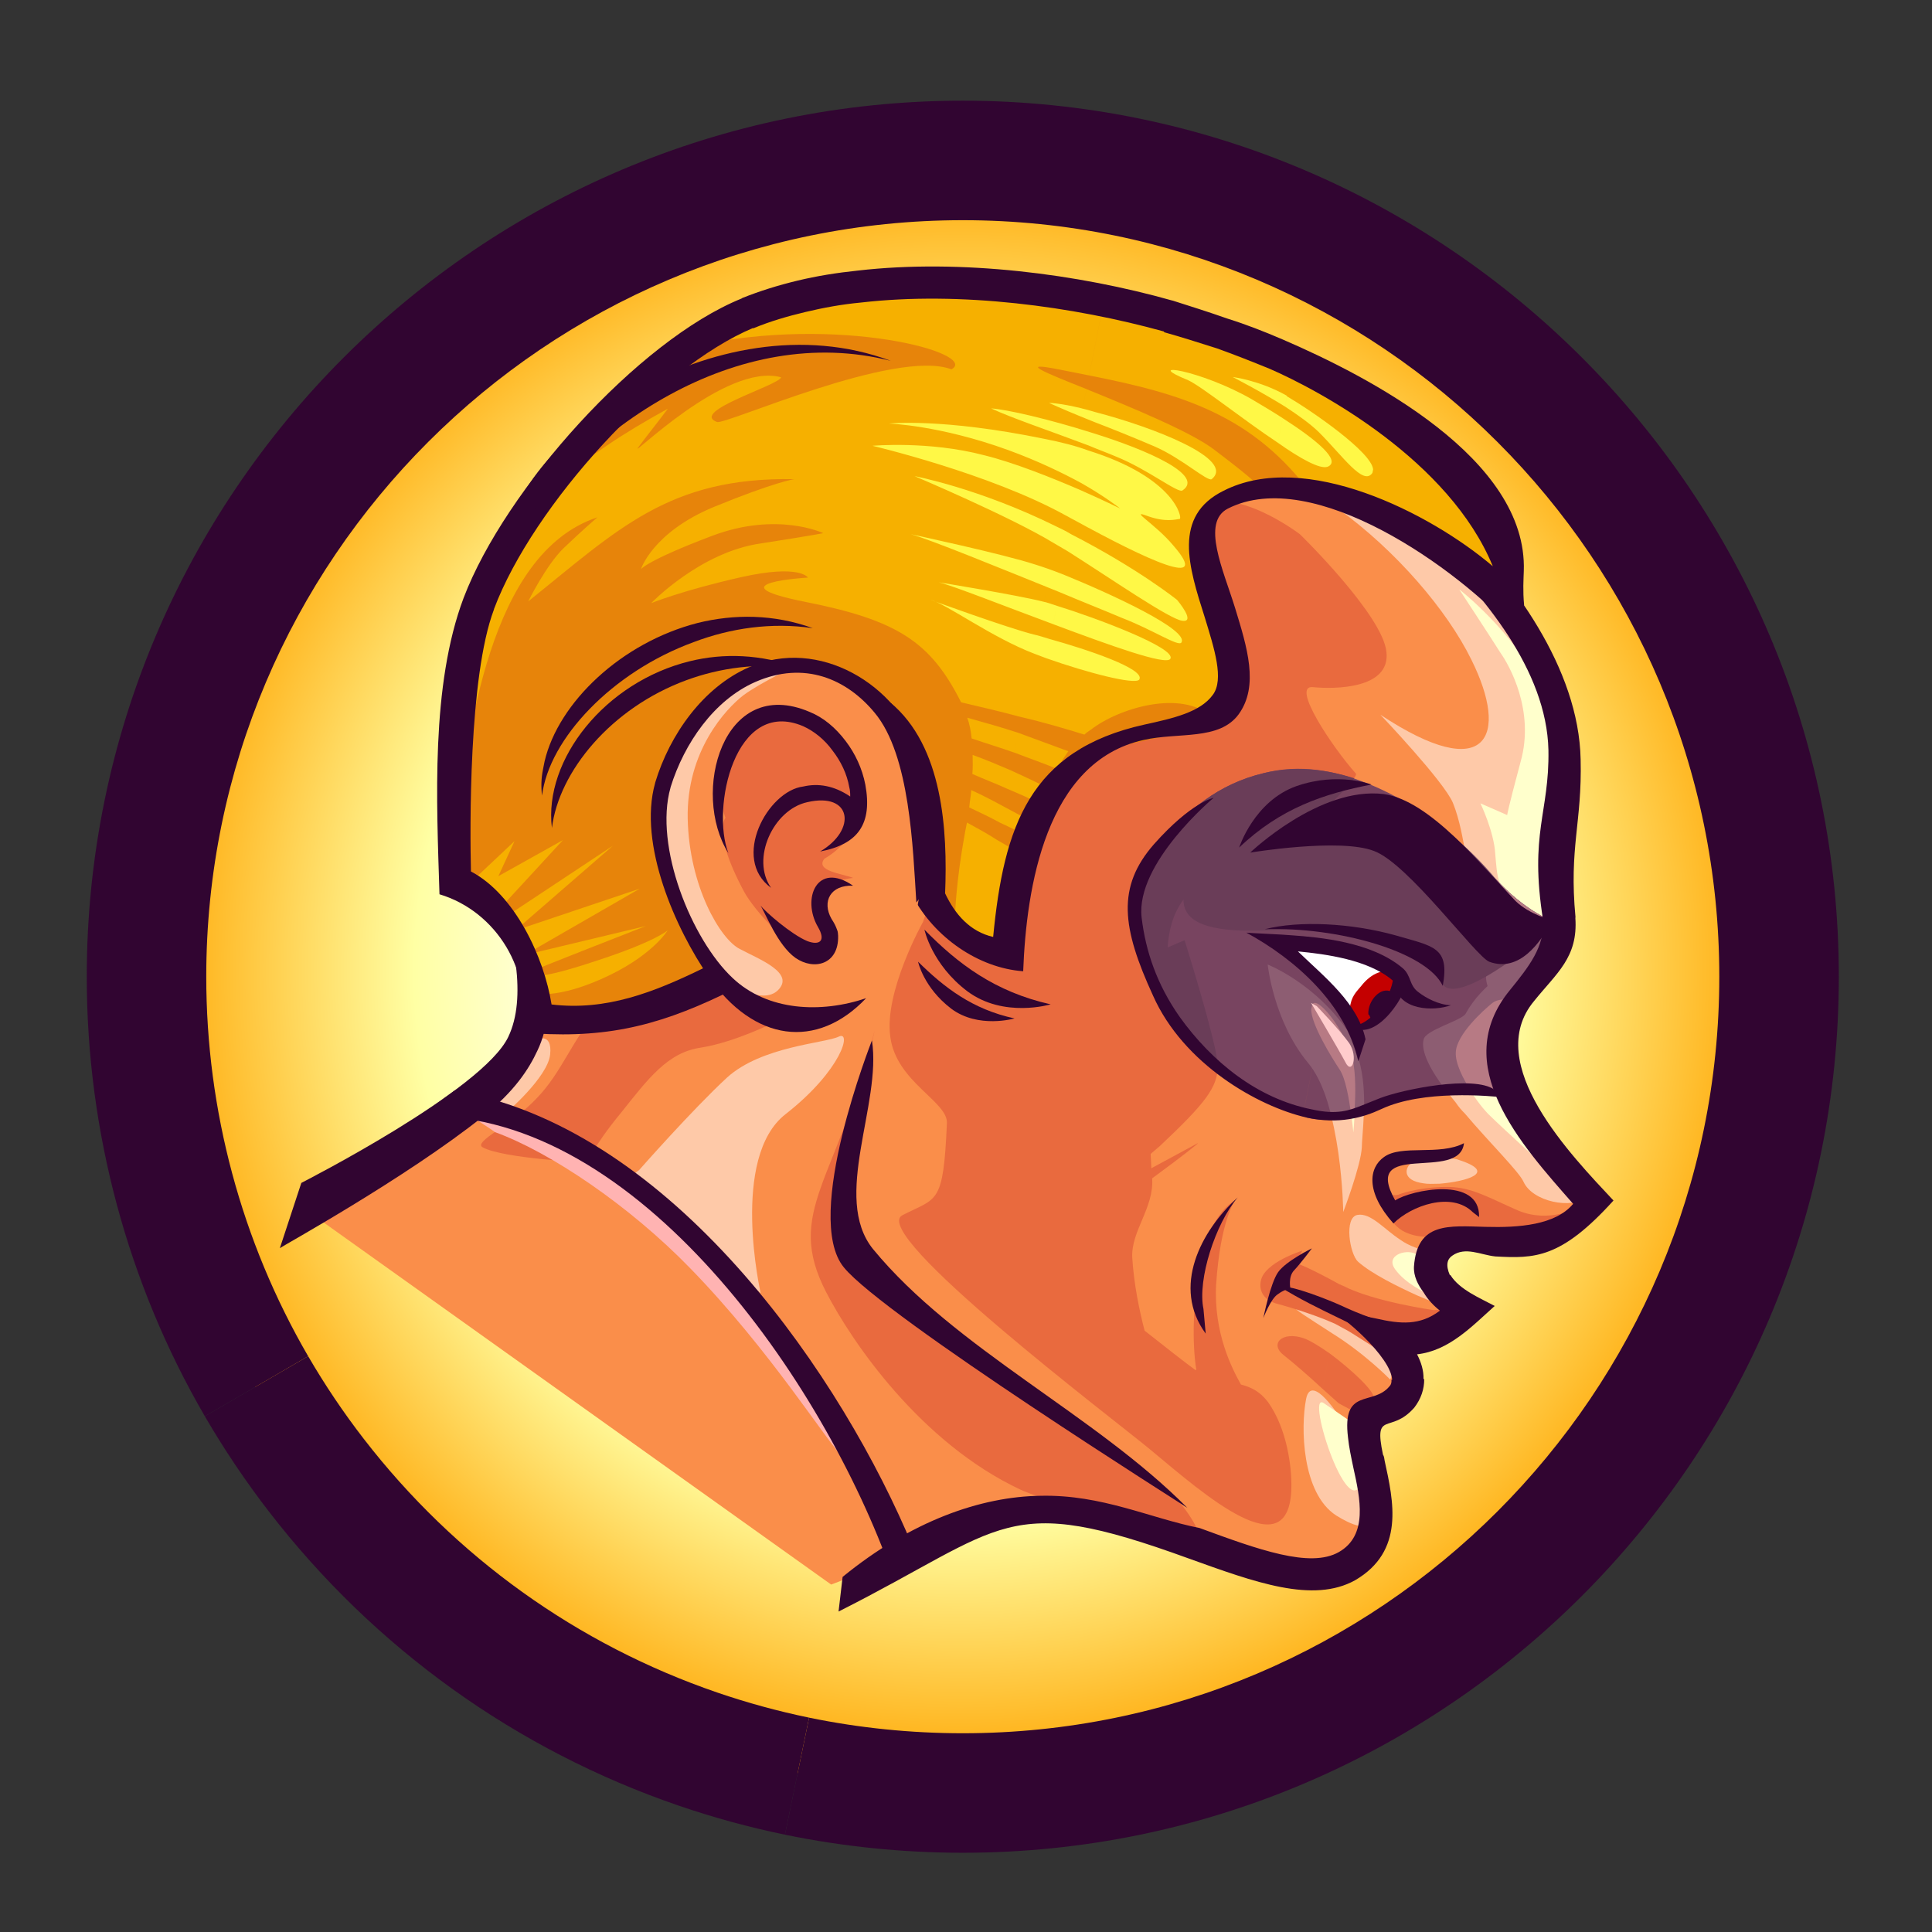 <?xml version="1.0" encoding="utf-8"?>
<!-- Generator: Adobe Illustrator 26.3.1, SVG Export Plug-In . SVG Version: 6.00 Build 0)  -->
<svg version="1.1" id="Layer_1" xmlns="http://www.w3.org/2000/svg" xmlns:xlink="http://www.w3.org/1999/xlink" x="0px" y="0px"
	 viewBox="0 0 1400 1400" style="enable-background:new 0 0 1400 1400;" xml:space="preserve">
<rect x="0" y="0" width="1400" height="1400" fill="#333333" stroke="none"/>
<style type="text/css">
	.st0{fill-rule:evenodd;clip-rule:evenodd;fill:url(#SVGID_1_);}
	.st1{fill:#310531;}
	.st2{fill-rule:evenodd;clip-rule:evenodd;fill:#FA8E4A;}
	.st3{fill-rule:evenodd;clip-rule:evenodd;fill:#FEC9A8;}
	.st4{fill-rule:evenodd;clip-rule:evenodd;fill:#E96A3E;}
	.st5{fill-rule:evenodd;clip-rule:evenodd;fill:#FFFFCC;}
	.st6{fill-rule:evenodd;clip-rule:evenodd;fill:#784460;}
	.st7{fill-rule:evenodd;clip-rule:evenodd;fill:#8D5D72;}
	.st8{fill-rule:evenodd;clip-rule:evenodd;fill:#6A3D58;}
	.st9{fill-rule:evenodd;clip-rule:evenodd;fill:#B77A84;}
	.st10{fill-rule:evenodd;clip-rule:evenodd;fill:#310531;}
	.st11{fill-rule:evenodd;clip-rule:evenodd;fill:#FFFFFF;}
	.st12{fill-rule:evenodd;clip-rule:evenodd;fill:#C40000;}
	.st13{fill-rule:evenodd;clip-rule:evenodd;fill:#E7840A;}
	.st14{fill-rule:evenodd;clip-rule:evenodd;fill:#F6B000;}
	.st15{fill-rule:evenodd;clip-rule:evenodd;fill:#FFF846;}
	.st16{fill-rule:evenodd;clip-rule:evenodd;fill:#FFB3B2;}
	.st17{fill-rule:evenodd;clip-rule:evenodd;fill:#FFCCCC;}
</style>
<g>
	<radialGradient id="SVGID_1_" cx="696.018" cy="703.736" r="593.28" gradientUnits="userSpaceOnUse">
		<stop  offset="0.393" style="stop-color:#FFFFFF"/>
		<stop  offset="0.667" style="stop-color:#FFFFA4"/>
		<stop  offset="1" style="stop-color:#FFA400"/>
	</radialGradient>
	<circle class="st0" cx="696.02" cy="703.74" r="593.28"/>
	<g>
		<path class="st1" d="M697.67,1342.58c-43.38,0-86.74-4.41-128.87-13.1l17.49-84.81c36.39,7.51,73.86,11.31,111.37,11.31
			c302.28,0,548.21-245.93,548.21-548.21S999.96,159.56,697.67,159.56c-302.28,0-548.21,245.93-548.21,548.21
			c0,96.76,25.53,191.85,73.84,274.99l-74.87,43.51C92.45,929.93,62.87,819.8,62.87,707.77c0-350.03,284.77-634.81,634.8-634.81
			c350.03,0,634.81,284.77,634.81,634.81C1332.48,1057.8,1047.7,1342.58,697.67,1342.58z"/>
	</g>
	<g>
		<path class="st2" d="M222.13,877.01l380.16,271.22l125.02-47.5c92.74-9.15,196.44,73.9,246.89,44.89
			c49.96-29.11-8.57-104.23,20.7-114.55c41.04-7.46,20.62-46.91-1.91-55.03c35.48,7.57,47.15,0.52,68.53-19.17
			c-15.71-8.85-35.36-23.68-22.57-49.25c29.67-14.92,91.92,13.06,114.61-28.75c0,0-67.72-80.59-68.07-115.01
			c9.66-53.77,46.22-49.11,43.9-86.52c-4.19-46.11,12.88-98.41,4.73-150.51c-5.1-31.2-28.88-66.63-45.46-89.18
			c-93.07-126.22-302.59-242.8-474.84-210.93c-178.08,32.8-258.38,214.61-266.74,261.87c-8.46,47.76-0.26,130.58,17.19,169.43
			c17.45,38.86,33.73,62.91,12.82,106.12C356.76,806.95,222.13,877.01,222.13,877.01z"/>
		<path class="st3" d="M1086.74,434.41c-3.27-4.25-64.4-58.51-117.37-65.96c42.23,30.48,79.34,73.81,96.87,109.65
			c27.54,55.3,11.68,91.19-65.96,39.81c0,0,45.91,48.16,52.55,63.86c10.31,25.68,8.17,54.53,22.03,75.26
			c35.24,52.72-14.89,28.38,8.38,68.96c0,0,13.53-6.04,30.01-19.21c16.88-12.57,22.79-31.94,22.79-31.94s-14.4-59.36-5.94-83.88
			c8.96-24.42,17.92-48.83-6.25-100.38C1099.68,439.04,1089.91,439.15,1086.74,434.41z"/>
		<path class="st3" d="M986.85,831.15c0.08-13.34,8.52-60.98-15.33-90.88c-23.36-29.81-52.92-41.34-52.92-41.34s4.21,40.9,29.04,71
			c24.83,30.11,25.72,108.36,25.72,108.36S986.17,844.89,986.85,831.15z"/>
		<path class="st3" d="M1104.07,856.49c-3.17-7.31-24.24-27.93-42.55-49.55c-2.57-2.56-4.65-5.03-6.63-7.99l15.12-76.1
			c12.23-15.03,30.2-25.34,48.17-38.2c0,0-42.89,73.67-23.18,106.35c19.7,32.68,55.72,76.31,55.72,76.31
			C1138.57,876.71,1110.5,870.62,1104.07,856.49L1104.07,856.49z M994.11,1104.84l3.44-17.3
			C998.84,1096.53,997.76,1101.97,994.11,1104.84L994.11,1104.84z M1027.1,938.8l6.38-32.12c0.99,0.2,1.48,0.29,1.48,0.29
			s-6.51,6.92,0.72,22.23c7.33,14.81,18.9,18.65,18.9,18.65l-10.87-2.16C1043.71,945.69,1036.59,942.74,1027.1,938.8L1027.1,938.8z
			 M1043.2,857.76c18.28-1.51,43.17-7.86,13.71-17.31c-1.88-0.89-5.93-1.18-10.08-0.98L1043.2,857.76z M1054.89,798.95
			c-14.94-17.86-26.33-35.54-23.28-45.71c1.37-6.92,27.35-13.58,30.41-18.62c2.36-4.15,4.63-7.81,7.99-11.77L1054.89,798.95
			L1054.89,798.95z M1046.83,839.47l-3.63,18.29c-4.64,0.1-8.79,0.3-11.76-0.29c-15.52-2.06-13.65-11.44-8.32-15
			C1026.68,840.09,1037.65,839.19,1046.83,839.47L1046.83,839.47z M1033.48,906.68l-6.38,32.12c-14.14-6.4-33.32-15.87-42.91-24.45
			c-6.14-5.33-10.51-32.39-0.44-33.99c9.58-1.69,19.48,10.55,30.85,17.94C1021.32,903.24,1030.12,905.5,1033.48,906.68
			L1033.48,906.68z M997.55,1087.54l-3.44,17.3c-4.74,3.17-14.03,0.8-25.9-6.69c-25.02-16.27-25.77-64.19-21.75-84.45
			c3.93-19.77,25.31,14.79,25.31,14.79s9.5,9.08,21.59,43.84C995.36,1077.86,996.85,1083.3,997.55,1087.54L997.55,1087.54z
			 M937.69,946.72l0.1-0.49c0.1-0.5,0.69-0.89,2.28-1.09c7.41-1.1,37.85,8.55,55.36,28.98c18.01,20.53,11.89,25.48,11.89,25.48
			s-17.9-18.45-42.13-33.54C946.99,954.22,937.79,948.79,937.69,946.72z"/>
		<path class="st4" d="M1038.87,949.36c0,0-43.48-6.08-65.82-17.71l-5.5,27.68c4.15,2.37,7.91,4.14,11.57,6.41
			c18.29,11.34,36.39,23.67,36.39,23.67l-2.29-14.33c0,0,14.81-4.76,35.05-16.15c20.24-11.39,20.24-11.39,20.24-11.39
			L1038.87,949.36L1038.87,949.36z M958.22,1006.27l5.11-25.7c16.12,11.93,34.32,28.9,31.96,33.06
			c-3.16,5.54-11.85,10.49-11.85,10.49l-13.45-7.29C969.98,1016.83,964.75,1012.19,958.22,1006.27z M973.04,931.65
			c-0.99-0.2-1.39-0.79-2.37-0.98c-21.75-12.03-31.34-15.48-31.34-15.48l4.34-8.9c0,0-27.36,8.43-30.01,21.78
			c-2.75,13.83,12.07,16.77,12.07,16.77s23.42,6.2,41.82,14.47L973.04,931.65L973.04,931.65z M963.32,980.58l-5.11,25.7
			c-9.1-8.49-21.37-19.14-27.6-23.97c-11.17-8.39-1.6-17.79,13.82-12.67C948.78,971.01,956.1,975.55,963.32,980.58z"/>
		<path class="st4" d="M1142.43,875.42c0,0-19.65,10.99-41.99,1.93c-21.75-9.46-33.62-16.95-50.52-17.23
			c-16.9-0.27-31.51,3.5-36.55,5.58c-5.43,1.49-10.28-2.56-12.35,0.11c-1.58,2.77,4.97,21.53,17.23,27.05
			c11.76,5.42,21.04,2.64,38.34,3.51c16.8,0.77,68.97-0.68,76.08-5.43C1139.68,886.69,1142.43,875.42,1142.43,875.42z"/>
		<path class="st4" d="M918.8,1015.91c-6.14-7.9-12.26-10.66-19.58-12.63c-6.44-11.55-19.81-37.32-17.97-72.4
			c3.1-46.64,13.66-60.98,13.66-60.98s-17.49,7.83-24.95,45.38c-5.6,28.17-6.25,57.32-3.06,77.47l-0.99-0.2
			c-6.72-4.93-20.08-15.29-36.49-28.31c-3.77-14.62-7.75-33.39-8.96-53.15c-0.82-19.17,15.86-35.89,14.45-57.23
			c19.84-14.55,35.63-26.82,32.77-25.33l-33.37,18.02l-0.51-10.38l6.81-5.83c32.87-30.97,41.84-42.54,41.83-57.96
			c-0.61-15.01-24.03-91.07-24.03-91.07s-5.04,2.08-12.34,5.25c0.97-12.65,3.82-24.41,11.52-34.69
			c-0.08,15.9,16.83,23.89,58.22,22.35c42.98-1.73,124.98-8.55,128.69,37.39c8.03,19.06,61.23-23.79,61.23-23.79
			s-16.8-0.77-27.88-14.78c-10.59-13.92-40.1-67.05-79.34-76.38c-13.25-3.15-31.92-2.23-51.18,1.65
			c18.75-16.82,36.81-35.32,35.23-37.69c-17.22-19.35-47.32-64.37-31.21-62.7c15.61,1.56,56.22,1.41,53.32-25.36
			c-2.4-26.68-62.65-85.39-62.65-85.39s-49.05-37.49-73.93-18.29c-25.47,19.59,6.46,32.11,12.24,67.67
			c6.37,35.17-81.15,56.82-108.78,82.15c-23.29,21.57-35.84,102.8-36.36,154.58c-7.61-0.49-23.61-2.64-38.16-17.34
			c-20.28-19.44-28.05,11.89-28.05,11.89s-28.59,50.82-23.8,83.62c4.29,32.7,42.05,46.89,40.98,62.59
			c-2.59,59.58-7.04,53.56-32.22,66.54c-25.18,12.97,153.44,148.12,179.45,169.72c39.67,33.05,101.29,87.42,102.4,27.54
			C936.06,1063.51,932.86,1035.65,918.8,1015.91z"/>
		<path class="st4" d="M633.8,746.62c0,0-32.72,141.43-6.1,175.49c18.31,24.18,141.52,99.51,206,147.25
			c27.4,19.83,34.94,41.36,34.94,41.36s-94.98-15.79-129.38-31.36c-71.87-33.8-121.66-106.36-140.59-142.99
			C568.26,877.43,606.77,856.83,633.8,746.62L633.8,746.62z M560.97,740.88c0,0-28.54,14.36-52.94,18.24
			c-24.3,3.39-38.41,22.68-58.24,47.5c-20.32,24.73-24.06,35.8-24.06,35.8s-60.57-2.79-75.89-10.97
			c-7.42-4.04,20.63-15.93,38.88-35.42c18.65-18.9,26.92-44.99,44.98-63.49c12.83-12.86,51.53-37.02,70.69-40.4
			C523.95,689.35,560.97,740.88,560.97,740.88z"/>
		<path class="st5" d="M1081.57,726.69c-6.71,5.34-26.16,23.05-26.64,35.8c-0.48,12.74,13.68,34.56,23.47,44.73
			c10.29,10.26,53.82,49.73,53.82,49.73s-39.17-32.95-42.68-77.32c-3.02-44.26,10.21-53.96,10.21-53.96
			S1088.19,721.84,1081.57,726.69L1081.57,726.69z M950.16,731.4l0.69-3.46l0,0c4.14-7.91,28.39,25.16,30.19,44.52
			c2.39,18.96-0.34,48.22-0.34,48.22s-3.3-35.07-9.94-45.63C964.83,766.16,950.08,742.17,950.16,731.4L950.16,731.4z
			 M1033.62,937.01c0,0-15.12-6.6-22.75-17.36c-7.62-10.76,10.26-15.42,16.39-10.1c6.13,5.32,23.26,35.44,23.26,35.44
			L1033.62,937.01z"/>
		<path class="st5" d="M1087.28,473.04c6.43,8.99,25.05,41.97,14.62,78.93c-9.93,37.07-9.73,38.65-9.73,38.65l-19.38-8.47
			c0,0,9.81,20.44,10.72,36.54c1.4,16.2,1.42,26.48,15.26,36.93c13.75,10.95,26.21,20.62,26.6,10.93
			c0.28-9.19-2.46-67.78-2.46-67.78s12.08-60.78-6.75-100.48c-18.72-40.19-58.78-71.26-58.78-71.26S1081.44,463.66,1087.28,473.04z"
			/>
		<path class="st3" d="M388.47,753.35c0,0,11.95-5.84,10.19,10.76c-1.75,16.6-32.06,42.43-32.06,42.43l-21.35-8.87L388.47,753.35z"
			/>
		<path class="st3" d="M463.19,847.81c0,0,38.48-43.72,63.65-66.97c25.07-22.76,71.21-24.89,80.89-29.64
			c9.68-4.75,2.4,24.11-38.37,56.07c-40.67,31.47-18.12,129.95-18.12,129.95l-94.07-84.96L463.19,847.81z"/>
		<path class="st5" d="M977.32,1029.07l-18.1-12.33c-14.04-9.47,19.98,95.92,28.52,52.92
			C991.86,1048.91,977.32,1029.07,977.32,1029.07z"/>
		<path class="st6" d="M1098.75,792.77c-7.13-13.23-12.29-26.07-12.1-34.76c9.52-53.07,46.08-48.38,43.66-85.33
			c-0.3-1.09-0.1-2.07-0.4-3.17c-7.22-2.46-28.96-11.92-50.54-37.78c-16.72-19.25-48.97-48.26-87.52-63.62l-23.27,117.12
			c16.5,2.25,33.61,9.24,50.42,28c-1.19,0.79-0.39,1.97-2.36,4.15c-11.35,10.58-12.42,26.3-31.09,27.21
			c2.37,6.12,5.05,8.2-0.58,10.67c-5.55-16-12.88-28.25-22.57-38.9l-18.36,92.41c0.99,0.2,1.97,0.39,2.86,1.09
			c31.33,7.76,55.51-15.68,72.5-18.47C1029.58,789.3,1068.31,790.83,1098.75,792.77z M991.85,568.12
			c-24.22-9.95-50.02-14.56-76-7.91c-67.36,15.89-90.01,80.74-90.01,80.74s-5.48,43.09,16.6,81.89
			c21.2,38.11,70.05,76.59,101.58,85.93l18.36-92.41c-13.06-14.41-29.28-25.85-48.86-38.47c17.89,5.61,36.17,4.1,55.05,7.34
			L991.85,568.12z"/>
		<path class="st7" d="M1060.98,613.18c2.98,16.01,5.57,31.42,13.89,43.85c35.24,52.72-14.89,28.38,8.38,68.96
			c0,0,13.53-6.04,30.01-19.21c14.42-10.49,20.62-26.21,22-30.57c-1.88-3.45-2.97-5.72-2.97-5.72s-26.39-6.78-52.91-38.76
			C1074.33,626.11,1068.39,619.8,1060.98,613.18z"/>
		<path class="st7" d="M988.49,804.76c0.19-11.27-0.22-24.7-3.9-37.24L984.3,769c-2.08-7.6-4.66-15.31-7.93-22.12
			c-1.58-2.37-3.17-4.74-4.85-6.61c-23.36-29.81-52.92-41.34-52.92-41.34s4.21,40.9,29.04,71c8.31,9.87,14.06,24.88,17.54,40.98
			C973.58,810.02,981.28,807.44,988.49,804.76z"/>
		<path class="st7" d="M1047.86,790.37c-10.98-14.51-18.51-28.34-16.25-37.13c1.37-6.92,27.35-13.58,30.41-18.62
			c12.12-22.25,34.54-34.23,56.16-49.97c0,0-42.89,73.67-23.18,106.35l0.69,1.68C1079.97,791.61,1062.68,790.74,1047.86,790.37z"/>
		<path class="st8" d="M882.33,770.32c-1.9-18.87-23.92-88.99-23.92-88.99s-5.04,2.08-12.34,5.25c0.97-12.65,3.82-24.41,11.52-34.69
			c-0.08,15.9,16.83,23.89,58.22,22.35c42.98-1.73,124.98-8.55,128.69,37.39c8.03,19.06,61.23-23.79,61.23-23.79
			s-16.8-0.77-27.88-14.78c-10.59-13.92-40.1-67.05-79.34-76.38c-13.25-3.15-31.92-2.23-51.18,1.65
			c14.41-13.07,29.11-27.61,34.05-34.33c-21.25-6.79-43.39-9.14-65.52-3.77c-67.36,15.89-90.01,80.74-90.01,80.74
			s-5.48,43.09,16.6,81.89C851.47,739.53,866.11,756.31,882.33,770.32z"/>
		<path class="st9" d="M1081.57,726.69c-6.71,5.34-26.16,23.05-26.64,35.8c-0.49,7.61,4.96,18.96,11.3,28.44
			c8.1,0.58,16.8,0.77,25.4,1.46c-0.7-4.25-1.4-8.5-2.09-12.75c-3.02-44.26,10.21-53.96,10.21-53.96S1088.19,721.84,1081.57,726.69
			L1081.57,726.69z M950.16,731.4l0.69-3.46l0,0c4.14-7.91,28.39,25.16,30.19,44.52c1.49,10.57,1.22,24.9,0.24,34.98l-2.17,0.6
			c-1.4-11.07-3.99-26.48-8.34-32.99C964.83,766.16,950.08,742.17,950.16,731.4z"/>
		<path class="st9" d="M1086.89,640.42c1.98,5.53,5.15,10.27,11.88,15.2c13.35,10.36,25.32,19.93,26.4,11.93
			C1117.07,664.4,1102.23,656.31,1086.89,640.42z"/>
		<g>
			<path class="st1" d="M607.65,1167.78c122.15-61.52,120.04-87.11,253.69-38.46c47.95,17.23,90.06,32.79,120.67,15.76
				c36.04-21.09,27.79-57.15,21.33-86.68l0,0c-0.2-1.58-0.4-3.16-1.19-4.35c-6.86-32.7,5.42-14.34,22.68-34.02
				c4.83-6.23,7.29-13.45,7.19-20.66l-0.5-0.1c0.19-6.12-1.69-12.15-4.67-17.88c23.12-2.6,39.4-19.91,56.28-35.05
				c-10.68-5.72-25.41-11.73-32.04-22.29l-0.5-0.1c-3.17-7.31-1.79-11.66,1.76-14.03c9.58-6.83,20.65-0.52,31.23,0.55
				c28.46,1.54,47.43,1.71,85.61-40.52c-30.07-32.17-95.37-99.09-57.59-144.49c16.38-20.38,31.98-31.66,29.96-60.31l0.1-0.5
				c-4.8-50.78,4.86-68.38,3.72-114.33c-1.27-66-49.47-131.05-94.29-174.37c-150.17-146.44-408.77-238.4-586.34-91.85
				c-64.06,53.54-127.58,140.57-131.22,228.71c-3.47,69.17,62.08,181.33,34.78,238.58c-18.52,38.95-149.36,105.42-149.96,105.81
				l-15.55,47.25c0.1-0.49,91.24-50.7,147.4-95.53c22.6-18.11,32.96-34.04,39.27-47.67c30.85-64.76-36.38-173.66-33.01-247.47
				c3.94-81.92,63.52-162.03,123.14-211.3c167.9-139.24,413.75-47.76,555.41,89.81c39.57,38.68,85.78,93.06,87.04,151.36
				c0.75,45.35-13.95,59.9-3.89,123.02c1.31,19.26-10.33,33.9-23.95,50.72c-44.69,54.3,8.04,112.04,45.75,154.97
				c-12.83,15.43-39.4,17.34-63.41,16.68c-26.58-0.66-49.61-3.69-51.94,28.72c-0.39,7.11,2.98,13.43,7.04,18.87l0,0
				c3.07,5.23,7.33,9.67,11.77,13.12c-14.51,10.99-28.64,9.72-46.33,5.69L962,948.47c10.48,4.13,45.99,34.82,46.8,51.42l-0.49-0.1
				c0.1,2.07-0.2,3.56-1.48,4.84c-12.14,14.54-34.49,0.34-29.99,37.19c0.7,6.82,2.29,14.32,3.88,21.83l0,0
				c4.87,22.03,10.83,48.9-10.6,61.08c-20.83,11.79-58.2-1.8-100.8-17.45c-36.08-7.17-70.68-24.32-115.04-23.38
				c-43.77,0.55-94.04,18.3-143.69,58.78L607.65,1167.78z"/>
		</g>
		<path class="st10" d="M1124.77,666.95c-8.38,16.31-23.96,37.87-45.51,30c-9.59-3.45-58.78-71.27-83.69-80.33
			c-24.82-9.55-89.62,1.2-89.62,1.2s50.13-48.09,96.78-42.41c33.5,4.6,71.31,52.18,95.55,77.54
			C1108.17,662.63,1124.77,666.95,1124.77,666.95z"/>
		<path class="st11" d="M981.6,748.95c18.86-12.18,33.05-39.66,28.7-43.61c-26.32-25.27-76.01-20.75-86.79-23.41
			C946.76,701.96,969.42,727.52,981.6,748.95z"/>
		<path class="st12" d="M1012.18,706.23c-8.61-5.82-18.87-0.67-25.78,8.23c-2.07,2.67-6.41,6.43-7.69,12.86
			c-1.97,7.31,0.02,17.98,5.26,17.48C1013.71,739.92,1016.44,715.81,1012.18,706.23z"/>
		<path class="st1" d="M1071.79,881.93l-4.45-3.45l0,0c-15.44-15.39-44.77-4.79-57.6,8.08c-20.58-23.09-17.64-40.49-6.88-48.11
			c12.63-9.31,40.21-0.75,57.99-10.06c-3.12,28.66-74.9-3.06-49.84,41.47C1022.26,862.33,1072.64,851.79,1071.79,881.93z"/>
		<path class="st1" d="M1010.35,976.57c-29.27-18.14-53.88-26.12-83.15-44.26c8.99-1.29,37.46,10.52,43.59,13.28
			c13.64,6.31,29.76,13.11,55.95,18.31C1023.09,971.91,1014,968.56,1010.35,976.57z"/>
		<path class="st10" d="M1008.64,718.87c-7.82-4.63-17.68,6.25-17.08,16.13c1.39,0.79,1.29,3.85,2.87,3.65
			C1009.26,736.47,1010.72,723.92,1008.64,718.87z"/>
		<path class="st1" d="M1011.16,677.77c-32.12-8.95-69.77-10.78-94.66-4.43c52.76-1.85,117.01,16.06,129,41.04
			C1050.59,686.12,1038.84,685.84,1011.16,677.77z"/>
		<path class="st1" d="M631.83,753.94c-0.1,0.49-50.53,127.62-20.35,164.44c28.9,35.53,248.53,173.69,248.92,174.28
			c-67.18-67.8-168.22-115.1-227.79-187.55C602.53,867.8,639.11,800.07,631.83,753.94z"/>
		<path class="st13" d="M891.8,365.89c-50.26,25.46,22.57,108.76-3.58,144.65c-26.14,35.9-105.7,14.96-130.83,69.04
			c-25.13,54.08-26.93,112.27-26.93,112.27c-29.64-0.75-46.27-17.92-57.46-41.72c0,0,6.59-97.83-30.5-128.32
			c-37.09-30.48-67.84-51.49-101.22-33.47c-32.98,18.62-56.06,46.91-57.69,91.28c-1.53,43.87,40.97,127.31,40.97,127.31
			c-46.31,23.67-84.92,39.63-135.62,31.1c-0.23-24.7-26-88.89-59.51-98.63c0,0-4.43-143.17,17.53-201.99
			c21.96-58.82,131.77-184.93,194.88-210.41c86.7-35.68,211.32-24.27,304.73,1.99c90.93,25.77,194.84,76.72,237.42,146.82
			c13.86,23.3,6.36,30.03,8.88,63.92C1053.98,395.03,950.06,336.37,891.8,365.89z"/>
		<path class="st14" d="M891.8,365.89c-50.26,25.46,22.57,108.76-3.58,144.65c-2.76,3.56-6.01,7.03-9.57,9.4
			c-22.06-20.82-67.99-6.83-88.02,8.71c-1.78,1.19-3.56,2.38-4.84,3.67c-14.04-4.33-29.55-8.96-45.76-12.69l47.23-237.69
			c31.83,13,76.02,31.03,92.93,44.15c14.74,11.15,23.14,17.95,27.5,21.9C912.94,365.46,906.71,358.06,891.8,365.89L891.8,365.89z
			 M800.02,217.69l-10.8,54.36c66.71,13.25,119.2,28.31,162.35,87.73c53.57,9.62,113.69,48.27,141.3,79.95
			c-2.51-33.89,4.99-40.61-8.88-63.92c-42.57-70.1-146.48-121.05-237.42-146.82C831.45,224.96,816.23,221.43,800.02,217.69
			L800.02,217.69z M707.63,682.7l14.73-74.12c6.92,3.94,13.34,7.79,20.27,11.73c-11.32,38.85-12.16,71.55-12.16,71.55
			c-6.62-0.28-12.55-1.46-17.89-3.03C712.18,688.22,710.1,685.76,707.63,682.7L707.63,682.7z M724.81,596.22l2.36-11.86
			c7.91,4.14,15.33,8.18,23.13,12.82c-1.19,3.36-2.85,6.63-3.44,9.59C739.84,603.31,732.32,599.76,724.81,596.22L724.81,596.22z
			 M729.72,571.51l2.65-13.34c9.39,4.44,18.39,8.28,27.19,13.11c-1.77,3.76-2.66,8.21-3.94,12.06
			C747.71,579.2,738.72,575.35,729.72,571.51L729.72,571.51z M734.93,545.32l2.85-14.33c12.45,4.53,24.42,8.96,36.37,13.39
			c-2.86,4.06-5.82,8.6-8.18,12.76C756.48,553.2,745.9,549.56,734.93,545.32z M740.03,519.63c-14.63-3.94-29.36-7.38-43.59-10.72
			c-22.09-43.94-46.22-59.52-112.93-72.78c-68.19-13.55,1.96-17.59,1.96-17.59s-5.75-9.88-48.22-0.34
			c-42.47,9.54-65.38,18.86-65.38,18.86s35.62-37.1,79.49-43.27c43.46-6.78,45.15-7.47,45.15-7.47s-33.32-15.87-80.53,1.98
			c-47.2,17.84-51.54,24.17-51.54,24.17s8.36-26.59,52.61-45.02c44.74-18.34,58.47-20.23,58.47-20.23
			c-91.1-1.67-128.01,36.72-192.76,88.58c0,0,12.91-26.2,25.64-38.57c13.32-12.76,24.48-22.36,24.48-22.36
			c-79.21,26.39-93.07,158.21-103.56,226.5c-0.04-35.97,1.47-90.12,9.12-131.23l1.87-9.39c1.77-8.9,4.32-16.61,6.69-23.33
			c27.08-71.67,74.07-106.51,136.97-141.27c-7,9.39-14.5,18.69-21.51,28.09c-7,9.4,63.16-61.93,103.58-50.82
			c-1.67,5.83-66.56,24.79-46.49,32.37c6.23,2.26,129.27-53.42,169.9-38.16c20.73-11.29-80.88-40.21-187.26-16.66
			c14.51-10.99,27.93-19.1,39.69-23.96c73.17-29.64,173.27-26.7,258.17-9.31l-10.8,54.36c-6.92-1.37-13.84-2.75-21.25-4.22
			c-31.14-6.19-11.66,1.79,19.28,14.1L740.03,519.63L740.03,519.63z M737.77,530.99c-12.06-3.94-24.22-7.38-36.87-10.92
			c1.68,4.45,2.68,9.78,3.18,15.02c10.58,3.64,20.76,6.69,30.84,10.24L737.77,530.99L737.77,530.99z M732.37,558.17
			c-9-3.84-17.99-7.68-27.58-11.13c0.1,4.64,0.21,9.29-0.18,13.83c8.5,3.74,17.1,6.99,25.11,10.64L732.37,558.17L732.37,558.17z
			 M727.17,584.36c-7.42-4.04-15.33-8.18-23.34-11.82c-0.29,4.05-1.17,8.5-1.47,12.55c7.52,3.55,15.03,7.1,22.45,11.14
			L727.17,584.36L727.17,584.36z M722.36,608.57c-6.83-4.44-14.24-8.48-21.66-12.52l-1.37,6.92c-6.58,35.68-7.24,59.69-7.24,59.69
			c0.69,1.68,9.8,12.74,15.54,20.04L722.36,608.57z"/>
		<path class="st14" d="M390.48,704.44l-5.04,2.08c0,0,2.18,4.54,45.63-9.94c43.36-13.99,52.74-22.4,52.74-22.4
			s-11.54,19.28-48.67,35.53c-37.13,16.25-52.16,9.16-52.16,9.16s0.48-12.75-9.23-33.68c-9.31-20.34-36.91-41.75-36.91-41.75
			l36.02-33.94l-11.73,25.4l46.8-26.14l-45.19,49.06l4.45,6.02l76.91-50.98l-70.77,61.45l90.27-30.35l-83.53,48.12L468,671.04
			c0,0-86.31,33.7-81.97,32.51C389.89,702.27,390.48,704.44,390.48,704.44z"/>
		<path class="st1" d="M578.63,483.96c-27.28-10.04-54.36-10.8-78.66-4.84l-2.75,13.83C521.62,483.93,549.08,480.14,578.63,483.96
			L578.63,483.96z M502.72,465.28l2.75-13.84c26.47-6.55,55.22-6.49,83.5,3.75C559.02,450.78,529.39,455.17,502.72,465.28z
			 M499.98,479.12c-61.54,15-106.13,71.38-100.04,120.87c5.09-41.11,42.97-87.01,97.29-107.04L499.98,479.12L499.98,479.12z
			 M505.47,451.44l-2.75,13.84c-59.26,21.62-104.84,70.08-109.93,111.2c-0.8-6.32-0.61-12.45,0.67-18.88l1.18-5.93
			C404.66,508.98,450.26,465.65,505.47,451.44z"/>
		<path class="st1" d="M886.65,355.62c-37.03,18.32-25.32,55.07-13.62,91.81c6.85,22.42,14.19,44.94,5.8,56.12
			c-9.17,12.56-28.54,16.93-49.47,21.5c-83.27,18.39-101.97,73.74-109.68,153.89c-16.7-3.83-27.59-16.27-34.82-31.58
			c1.82-45.35-1.42-106.61-39.8-138.38c27.83,48.68,31.65,104.4,16.28,140.38c15.65,29.82,47.69,52.11,80.1,54.44
			c2.3-60.67,16.31-151.89,87.24-167.59c25.28-5.76,54.84,0.63,68.94-18.66c14.89-20.67,6.06-48.62-2.66-77.07
			c-8.44-27.36-24.68-61.92-5.23-71.92c61.71-31.4,167.04,43.46,208.6,90.25l6.1-20.36c-1-10.47-0.42-18.58-0.23-24.7l0,0
			c2.86-81.62-112.72-141.05-174.71-167.75c-13.25-5.71-26.59-10.93-40.13-15.16c-13.45-4.73-26.49-8.86-39.55-13l-0.49-0.1
			c-67.6-19.08-152.7-30.34-227.88-21.65c-15.21,1.6-29.54,3.89-43.56,7.27c-14.03,3.38-27.17,7.45-40.01,12.6l0,0l-0.59,0.4l0,0
			c-74.86,30.33-171.26,138.05-201.3,216.84l0,0l0,0c-23.93,63.56-19.57,147.64-17.51,214.83c41.22,12.3,68.44,56.24,58.72,100.02
			c57.51,5.26,96.73-3.38,146.69-27.36c2.64-21.05,19.02-38.85-14.75-18.85c-35.25,17.14-69.82,30.82-109.44,26.03
			c-5.48-34.47-26.78-79.8-58.42-96.37c-0.73-29.93-1.76-141.09,16.66-189.82l0,0l0.1-0.5c28.26-75.03,119.53-175.04,187.87-203.59
			l-0.1,0.5l0.6-0.4l0,0c11.75-4.85,24.29-8.53,37.24-11.6c12.94-3.08,26.27-5.56,40.4-6.87c72.02-8.29,153.55,2.77,219.28,20.97
			l0.39,0.59c12.65,3.54,25.21,7.58,38.25,11.71c12.95,4.63,25.8,9.75,38.16,14.78c36.88,16.06,130.12,66.43,161.63,143.07
			C1036.07,371.43,945.5,325.7,886.65,355.62z"/>
		<path class="st1" d="M873.69,966.37c-24.65-33.66-3.75-74.2,23.19-98.64c-16.08,18.89-29.27,59.42-24.8,80.85L873.69,966.37z"/>
		<path class="st2" d="M667.38,575.05c0,0-28.76-87.91-81.24-92.68c-22.63-2.44-44.56,4.51-61.53,17.57
			c-21.82,16.72-36.21,42.63-43.98,68.82c-13.97,47.05,28.64,145.41,67.88,159.88c19.08,7.39,39.63,7.36,54.85,5.76
			c33.69-4.09,49.95-31.68,58.51-64.4C670.32,637.79,670.67,599.85,667.38,575.05z"/>
		<path class="st3" d="M538.74,503.77c-12.73,9.8-41.45,40.56-40.4,89.57c1.05,49.01,23.73,87.42,37.76,94.32
			c13.45,7.29,40.73,17.33,27.41,30.1c-13.32,12.76-54.55-7.24-75.37-67.88c-20.34-60.54-5.58-116.69,30.54-143.41
			c36.03-26.23,58.17-23.88,58.17-23.88S551.97,494.07,538.74,503.77z"/>
		<path class="st1" d="M664.02,654c-2.52-39.03-4.48-106.71-30.21-137.5c-20.29-24.58-51.04-37.88-86.48-22.32
			c-29.82,13.08-51.43,44.23-61.37,76.16l-0.1,0.5l0,0c-12,42.31,15.15,109.86,45.03,137.88c25.53,24.08,64.26,25.61,96.75,14.6
			c-35.72,37.59-81.28,31.62-114.05-15.47c-23.95-34.55-51.3-95.98-38.91-140.26l0,0l0.1-0.49c10.53-34.89,34.79-69.11,67.97-83.58
			c50.66-22.3,107.92,12.71,123.88,61.6C677.26,577.01,680,635.6,664.02,654z"/>
		<path class="st4" d="M597.38,622.27c-6.91,8.9,12.76,10.75,20.86,13.91c0,0-21.34,1.41-25.47,17.02
			c-1.57,7.91,6.54,16.2,8.33,22.71c1.88,6.02-2.46,9.78-7.99,11.77c-17.28,6.84-47.56-29.49-53.9-41.53
			c-10.89-20.14-20.01-44.05-13.51-53.54c0,0-13.77-34.07,10.3-59.6C588.01,478.12,661.26,585.13,597.38,622.27z"/>
		<path class="st1" d="M592.7,671.68c6.14,10.46,0.91,13.53-7.69,10.28c-11.86-4.93-30.66-21.5-33.92-25.75
			c3.56,5.34,12.29,28.64,25.34,37.92c13.55,9.37,31.43,4.7,30.91-15.95l0,0c-0.2-1.58,0-2.56-0.7-4.25l0,0l0,0l0,0
			c-0.99-2.77-2.08-5.04-4.06-8c-7.23-12.74-0.72-24.8,15.58-24.12C591.95,623.76,580.82,651.34,592.7,671.68z"/>
		<path class="st1" d="M594.31,617.03c27.76-5.27,37.92-20.2,32.74-48.45c-2.28-11.75-7.34-22.52-14.26-31.6l0,0
			c-7.32-9.68-16.13-17.08-26.12-21.11c-62.97-26.89-86.18,58.9-58.85,102.34c-12.59-32.3,4.5-113.14,54.23-91.96
			c8.01,3.65,15.53,9.76,21.17,17.56l0,0c6.14,7.9,10.5,16.98,12.18,26.57c0.6,2.17,0.7,4.25,0.7,6.82
			c-11.77-7.99-23.23-9.75-34-7.27c-25.79,3.1-52.5,52.24-23.32,73.45c-14.85-20.93,1.51-56.72,26.2-62.09
			C617.28,573.83,621.07,601.29,594.31,617.03z"/>
		<path class="st10" d="M935.1,933.88c0,0-1.89-8.59,2.65-13.34c4.54-4.75,12.92-15.93,12.92-15.93s-18.76,9.12-24.48,17.23
			c-5.72,8.11-10.73,33.31-10.73,33.31s5.41-14.33,10.65-17.4C930.96,934.08,935.1,933.88,935.1,933.88z"/>
		<path class="st15" d="M783.49,350.02c18,10.25,28.18,18.44,28.18,18.44s-12.16-6.01-29.16-13.5l-4.32,21.74
			c52.8,28.99,100.75,51.35,71.86,18.39c-12.87-15.4-32.74-26.54-18.41-21.12c12.95,4.63,20.06,2.45,23.22,2.05
			c2.07-0.1-2.81-29.84-66.66-49.71L783.49,350.02L783.49,350.02z M758.26,477.01l2.75-13.84c25.8,7.19,69.19,21.46,64.56,29.26
			C822.7,496.49,788.01,487.55,758.26,477.01L758.26,477.01z M763.16,452.31c41.12,15.36,81.85,30.13,84.91,25.09
			c4.63-7.81-54.18-29.77-82.26-38.43L763.16,452.31L763.16,452.31z M767.78,429.08l2.55-12.85c34.7,14.09,91.65,40.29,85.73,49.4
			c-2.17,3.16-20.76-9.27-42.71-17.73C799.61,442.08,783.89,435.88,767.78,429.08L767.78,429.08z M773.67,399.43l2.45-12.35
			c48.94,25.13,76.83,47.63,76.83,47.63s14.15,16.68,3.67,15.11C847.15,448.45,805.61,419.65,773.67,399.43L773.67,399.43z
			 M788.89,322.84l1.87-9.39c42.11,12.99,82.15,31.21,66.15,41.91c-3.05,2.47-25.21-15.28-48.05-24.44
			C802.24,328.06,795.51,325.7,788.89,322.84L788.89,322.84z M792.32,305.54l1.37-6.92c42.01,10.92,102.11,34.16,84.34,48.61
			c-2.96,1.98-21.66-15.09-41.03-23.56C821.39,316.97,806.16,310.86,792.32,305.54z M756.97,318.04
			c-74.52-15.32-112.85-11.12-112.85-11.12s36.76,1.14,86.58,19.26c21.55,7.88,39.35,16.55,52.79,23.84l4.71-23.72
			C779.11,322.95,768.83,320.4,756.97,318.04L756.97,318.04z M782.51,354.96l-4.32,21.74c-1.88-0.88-4.15-2.36-6.03-3.25
			c-55.07-30.46-139.97-50.41-139.97-50.41s40.8-3.7,80.83,6.81C735.05,335.25,762.63,346.38,782.51,354.96L782.51,354.96z
			 M793.7,298.62l-1.37,6.92c-12.85-5.12-24.22-9.95-32.23-13.6C766.22,292.14,778.67,294.1,793.7,298.62L793.7,298.62z
			 M790.75,313.45l-1.87,9.39c-28.66-10.83-55.16-19.69-70.68-26.89C729.37,296.63,760.31,303.8,790.75,313.45L790.75,313.45z
			 M776.12,387.08c-3.66-2.27-7.41-4.04-11.17-5.82c-55.66-27.49-102.21-36.23-102.21-36.23s68.71,29.06,100.35,48.19
			c3.66,2.27,6.93,3.95,10.58,6.21L776.12,387.08L776.12,387.08z M770.33,416.23l-2.55,12.85c-45.18-18.22-93.62-38.12-107.75-41.96
			c0,0,67.5,14.44,90.63,22.12C755.5,410.72,762.23,413.08,770.33,416.23L770.33,416.23z M765.82,438.96l-2.65,13.34
			c-35.88-13.3-72.06-27.67-82.84-30.33c0,0,56.24,9.12,75.8,14.04C758.6,436.51,761.96,437.69,765.82,438.96L765.82,438.96z
			 M761,463.18c-4.85-1.48-8.7-2.75-11.66-3.34c-19.57-4.91-75.12-25.2-75.12-25.2c11.26,2.75,44.4,27.31,75.44,39.13
			c2.86,1.08,5.73,2.17,8.6,3.25L761,463.18z"/>
		<path class="st15" d="M929.46,303c25.52,16.37,42.63,31.07,32.55,35.24c-5.53,1.98-19.87-6-36.09-17.44L929.46,303L929.46,303z
			 M995.02,340.17c-1.1-12.54-44.02-42.14-62.42-52.98l-1.47,7.41c9.1,5.91,18.1,12.33,24.14,18.15
			c17.61,17.37,32.66,39.88,39.26,29.89l0,0L995.02,340.17z M860.96,275.51c-34.7-14.08,9.18-7.42,46.07,13.78
			c7.81,4.63,15.62,9.27,22.44,13.71l-3.54,17.79C900.52,303.92,870.84,280.05,860.96,275.51L860.96,275.51z M932.61,287.19
			l-0.39-0.59c-19.88-11.14-38.95-13.39-38.95-13.39s19.58,10.06,37.87,21.39L932.61,287.19z"/>
		<path class="st1" d="M645.44,261.46c-126.73-47.27-277.57,60.42-279.65,138.09C422.3,309.07,534.94,233.34,645.44,261.46z"/>
		<path class="st10" d="M897.94,614.18c29.8-28.5,61.71-39.11,95.88-45.67c0,0-23.82-9.36-54.14,1.05
			C908.77,580.37,897.94,614.18,897.94,614.18z"/>
		<path class="st10" d="M761.34,727.79c-40.32-9.04-67.13-29.26-91.46-54.13c0,0,5.26,25.19,31.18,44.72
			C727.46,738.01,761.34,727.79,761.34,727.79z"/>
		<path class="st10" d="M735.16,737.99c-30.54-6.58-51.01-22.46-69.9-41.11c0,0,3.98,18.77,24.05,34.06
			C708.99,745.64,735.16,737.99,735.16,737.99z"/>
		<path class="st16" d="M358.72,820.38c40.23,14.67,97.29,53.23,141.22,98.43c58.47,59.9,100.45,127.83,111.33,137.7
			c-55.08-113.17-135.94-223.23-267.98-246.38C348.73,813.77,353.77,816.83,358.72,820.38z"/>
		<path class="st1" d="M329.23,790.38c151.11,25.4,271.96,192.72,327.46,319.33c3.17,7.31,5.85,14.52,7.64,21.04
			c-6.12,2.38-12.44,5.74-17.87,9.8c-49.68-140.34-184.8-334.13-338.34-331.76l-3.55-0.2L329.23,790.38z"/>
		<path class="st1" d="M1010.71,713.63c0.2-0.98,0.69-0.89,0.29-1.48l0,0c-0.4-0.59-1.29-1.28-2.18-1.97l0,0
			c-17.61-14.8-48.14-18.81-68.3-20.76c19.39,18.75,43.42,37.39,48.99,63.67L984.3,769c-9.24-41.39-45.44-73.75-81.14-93.17
			c1.48,0.29,27.47,1.35,33,1.93c20.25,1.46,57.61,4.77,80.06,23.62l0,0c6.63,5.42,4.66,12.74,11.88,17.77
			c5.34,4.14,14.64,9.07,23.33,9.26C1038.7,733.07,1013.7,732.21,1010.71,713.63z"/>
		<path class="st1" d="M1019.1,710.17l-10.09-8.69c4.17,15.21-13.19,40.53-29.49,42.43C998.11,756.33,1021.29,717.28,1019.1,710.17z
			"/>
		<path class="st10" d="M879.42,578.14c0,0-56.66,47.3-52.16,86.72c2.89,24.2,10.93,48.4,27.76,72.29
			c23.36,32.38,56.1,58.92,95.63,66.77c18.19,4.12,27.07,0.76,36.55-3.01c4.45-1.69,8.4-3.47,12.84-5.16
			c16.69-6.44,68.05-16.78,82.89-6.13l8.11,5.72c-11.56-1.27-59.99-5.76-90.01,8.31c-13.03,6.14-31.01,11.3-54.14,6.19
			c-35.38-8.06-89.37-38.82-111.37-88.39c-22.59-49.18-26.48-78.72,0.75-109.78C863.42,581.12,879.42,578.14,879.42,578.14z"/>
		<path class="st17" d="M954.21,729.12l-4.15-2.36c0,0,20,33.76,24.86,42.95c4.75,9.68,9.48-3.77,2.75-13.83
			C970.83,746.3,954.21,729.12,954.21,729.12z"/>
	</g>
	<g>
		<path class="st1" d="M568.8,1329.48c-26-5.36-51.9-12.44-76.98-21.04c-117.66-40.31-220.25-113.88-296.67-212.74
			c-17.03-22.03-32.75-45.4-46.72-69.44l74.87-43.51c12.07,20.77,25.64,40.95,40.36,59.98c66.04,85.43,154.64,148.98,256.23,183.79
			c21.64,7.41,43.98,13.52,66.41,18.15L568.8,1329.48z"/>
	</g>
</g>
</svg>
